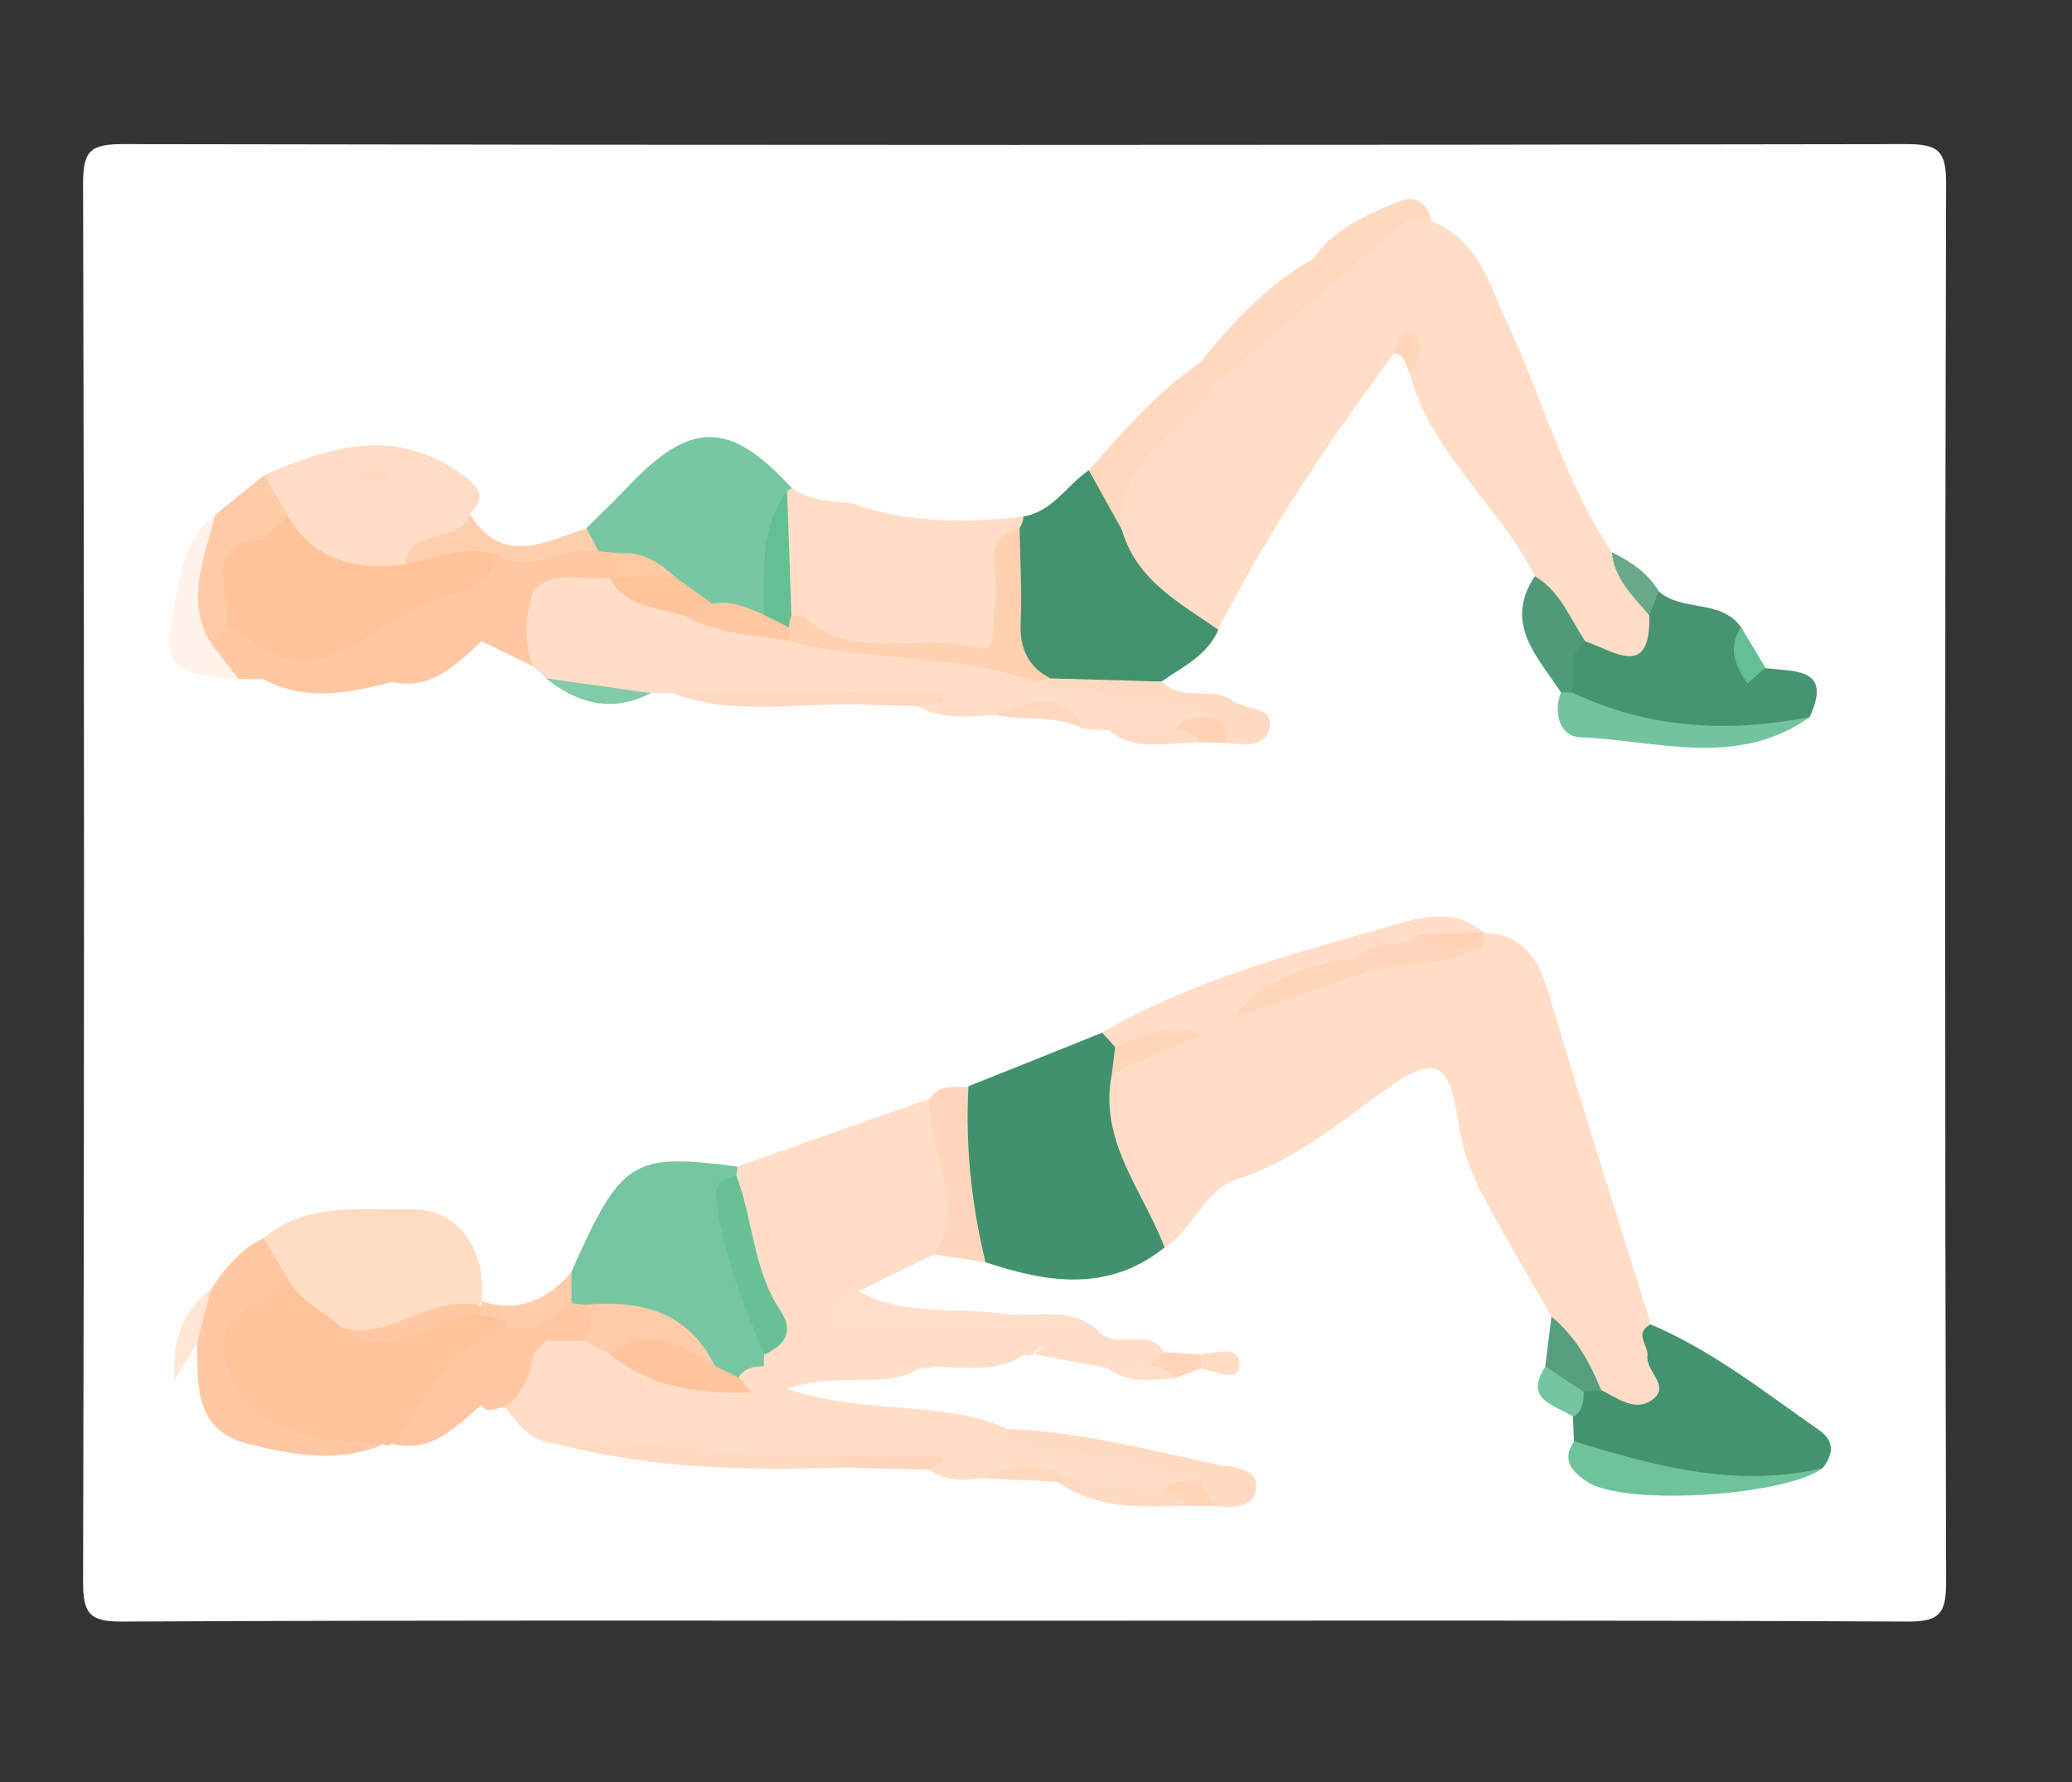 
<svg version="1.1" id="Calque_1" xmlns="http://www.w3.org/2000/svg" xmlns:xlink="http://www.w3.org/1999/xlink" x="0px" y="0px"
	 viewBox="0 0 96.77 83.23" style="enable-background:new 0 0 96.77 83.23;" xml:space="preserve">
<rect x="0" y="0" width="96.77" height="83.23" fill="#333333" stroke="none"/>
<style type="text/css">
	.st0{fill:#FEFEFE;}
	.st1{fill:#FFDDC7;}
	.st2{fill:#FFDDC6;}
	.st3{fill:#40916C;}
	.st4{fill:#42926D;}
	.st5{fill:#76C6A1;}
	.st6{fill:#FFC39A;}
	.st7{fill:#77C7A2;}
	.st8{fill:#44936F;}
	.st9{fill:#FFDCC4;}
	.st10{fill:#469470;}
	.st11{fill:#FFDCC5;}
	.st12{fill:#FFC7A2;}
	.st13{fill:#FFD8BE;}
	.st14{fill:#6EC39B;}
	.st15{fill:#FFC7A1;}
	.st16{fill:#71C49D;}
	.st17{fill:#FFD6BB;}
	.st18{fill:#FFCAA6;}
	.st19{fill:#FFDAC2;}
	.st20{fill:#FFF3EB;}
	.st21{fill:#FFDFCA;}
	.st22{fill:#4F9A78;}
	.st23{fill:#FFDAC1;}
	.st24{fill:#FFCEAD;}
	.st25{fill:#FFD9C0;}
	.st26{fill:#FFD9BF;}
	.st27{fill:#579E7E;}
	.st28{fill:#FFCBA8;}
	.st29{fill:#74C5A0;}
	.st30{fill:#FFC8A3;}
	.st31{fill:#FFE6D5;}
	.st32{fill:#81CBA8;}
	.st33{fill:#FFD7BC;}
	.st34{fill:#68A88B;}
	.st35{fill:#FFD7BD;}
	.st36{fill:#65BF95;}
	.st37{fill:#FFD5B9;}
	.st38{fill:#FFD2B4;}
	.st39{fill:#FFD6BA;}
	.st40{fill:#FFD4B7;}
	.st41{fill:#FFD2B5;}
	.st42{fill:#68C097;}
	.st43{fill:#FFD1B1;}
	.st44{fill:#FFC49C;}
	.st45{fill:#FFC9A4;}
	.st46{fill:#FFC299;}
</style>
<g>
	<path class="st0" d="M47.38,75.69c-13.89,0-27.78-0.03-41.66,0.04c-1.5,0.01-1.84-0.34-1.84-1.82c0.06-21.79,0.06-43.57,0-65.36
		c0-1.49,0.34-1.82,1.84-1.82c27.78,0.05,55.55,0.05,83.33,0c1.5,0,1.84,0.34,1.84,1.82c-0.06,21.79-0.06,43.57,0,65.36
		c0,1.49-0.34,1.83-1.84,1.82C75.15,75.66,61.27,75.69,47.38,75.69z"/>
	<path class="st1" d="M69.31,43.56c1.92,0.08,2.58,1.32,3.06,2.96c1.51,5.13,3.14,10.22,4.73,15.32c0,0.4,0.21,0.73,0.39,1.08
		c0.45,0.88,0.95,1.89,0.14,2.7c-0.89,0.89-1.97,0.59-2.92-0.1c-1.1-1.14-1.79-2.52-2.24-4.03c-1.12-1.96-2.3-3.89-3.33-5.89
		c-0.49-0.95-0.85-2.01-1.01-3.06c-0.45-3.04-1.07-3.34-3.55-1.56c-2.15,1.55-4.18,3.25-6.79,4.09c-1.56,0.5-2.05,2.34-3.4,3.19
		c-2.34-2.12-3.67-4.6-2.94-7.85c0.67-1.18,2.06-1.3,3.09-1.94c-0.75,0.47-1.56,0.66-2.43,0.71c-0.47-0.15-0.71-0.45-0.65-0.95
		c4.14-2.42,8.75-3.64,13.31-4.94C66.23,42.88,67.87,42.32,69.31,43.56c-0.72,0.79-1.69,0.58-2.58,0.65
		c-1.13,0.25-2.24,0.62-3.39,0.78c-1.25,0.35-2.48,0.75-3.68,1.25c-0.37,0.16,0.27,0.45,0.01,0.14c1.28-0.81,2.78-1.01,4.18-1.51
		c1.62-0.22,3.18-0.78,4.82-0.82C68.92,43.93,69.13,43.76,69.31,43.56z"/>
	<path class="st1" d="M65.1,16.49c-3.03,4.13-5.9,8.35-8.21,12.92c-2.81-0.38-4.34-2.12-5.08-4.7c-0.41-3.44,2.62-4.81,4.28-7.02
		c2.98-2.79,6.08-5.45,9.57-7.62c0.44-0.13,0.85-0.08,1.19,0.26c2.23,0.87,2.74,3.04,3.59,4.86c1.64,3.52,2.64,7.32,4.83,10.59
		c0.61,1.2,1.99,1.89,2.23,3.33c-0.21,2.54-1.71,2.18-3.36,1.47c-1.39-0.85-1.84-2.32-2.46-3.68c-1.7-3.32-4.86-5.75-5.86-9.5
		c0.13-0.36,0.23-0.76-0.06-1.06C65.55,16.13,65.27,16.21,65.1,16.49z"/>
	<path class="st1" d="M34.44,54.48c3-1.06,6-2.12,9-3.18c1.36,1.47,1.19,3.4,1.6,5.16c0.29,1.28-0.86,1.48-1.42,2.12
		c-1.17,0.57-2.35,1.15-3.52,1.72c-0.52,1.43,0.67,1.05,1.29,1.11c2.86,0.3,5.74,0.3,8.61,0.44c0.5,1.79-1.43,0.57-1.73,1.38
		l-0.22,0.07l-0.23-0.03c-1.39,0.66-2.99-0.26-4.36,0.58l-0.22,0.06l-0.22-0.05c-2.18,0.56-4.42-0.02-6.6,0.37
		c-0.32-0.04-0.6-0.17-0.84-0.38c0.55-3.06-1.74-5.62-1.55-8.62C34.1,54.94,34.24,54.7,34.44,54.48z"/>
	<path class="st2" d="M31.36,32.36c-0.32,0-0.64,0.01-0.96,0.01c-1.76,0.68-3.29-0.29-4.9-0.69c-0.21-0.19-0.41-0.38-0.62-0.57
		c-1.03-1.24-1.33-2.54-0.33-3.95c1.02-1.12,2.29-1.01,3.6-0.71c1.37,0.64,2.75,1.29,4.2,1.77c1.62,0.47,3.27,0.77,4.95,1
		c3.67,0.82,7.53,0.52,11.12,1.84c2.82,0.66,5.79,0.72,8.4,2.18c-0.37,0.99-1.38,0.76-2.09,1.09c-0.97-0.03-1.97,0.26-2.91-0.22
		c-0.38-0.03-0.75-0.05-1.13-0.08c-1.18-1.49-2.72-0.77-4.15-0.65c-1.28,0.1-2.56,0.25-3.74-0.43c-1.14-0.86-2.44-0.13-3.66-0.37
		C36.53,32.47,33.93,32.89,31.36,32.36z"/>
	<path class="st3" d="M51.93,50.14c-0.64,3.14,1.46,5.47,2.46,8.12c-2.63,2.1-5.47,1.65-8.36,0.69c-1.38-2.63-2.21-5.32-0.8-8.22
		c2.08-0.83,4.16-1.66,6.24-2.5c0.21,0.22,0.41,0.44,0.61,0.67C52.31,49.35,52.22,49.76,51.93,50.14z"/>
	<path class="st2" d="M25.94,67.42c-1.14-0.07-1.73-0.89-2.33-1.68c-0.02-1.02,0.43-1.9,0.86-2.79c0.25-0.38,0.59-0.65,1.02-0.81
		c0.59-0.18,1.19-0.19,1.8-0.07c0.6,0.14,1.14,0.42,1.66,0.72c1.96,1.3,4.29,1.29,6.48,1.82c2.64,2.07,5.95,0.97,8.87,1.81
		c0.92,0.26,1.94,0.28,2.88,0.62c3.05,0.4,6.12,0.68,9.02,1.77c-0.23,1.07-1.26,0.8-1.93,1.13c-1.44,0.42-2.7-0.36-4.05-0.57
		c-1.36-0.91-2.83-0.56-4.29-0.35c-0.89,0.11-1.77,0.18-2.56-0.4c-1.57-0.88-3.26-0.14-4.89-0.38
		C34.26,68.47,30.12,67.62,25.94,67.42z"/>
	<path class="st4" d="M52.4,24.75c0.67,2.34,2.68,3.4,4.5,4.66c-0.51,1.2-1.65,1.72-2.64,2.41c-1.74,0.48-3.49,0.09-5.24,0.12
		c-3.33-1.62-1.99-4.47-1.89-7c0.16-0.32,0.39-0.6,0.67-0.82c1.37-0.23,2.02-1.46,3.05-2.16C52.27,22.41,51.91,23.81,52.4,24.75z"/>
	<path class="st2" d="M47.8,24.13c-0.01,0.19-0.07,0.37-0.18,0.52c-0.94,1.33-0.4,2.85-0.55,4.28c-0.1,0.92-0.29,2.11-1.38,1.81
		c-2.49-0.69-5.12-0.05-7.55-0.97c-0.46-0.18-0.88-0.44-1.11-0.91c-0.29-0.64-0.27-1.32-0.34-1.99c-0.24-2.33,0.83-3.42,3.16-3.35
		C42.44,24.45,45.11,24.42,47.8,24.13z"/>
	<path class="st5" d="M34.44,54.48c-0.01,0.15-0.03,0.3-0.05,0.45c-0.38,1.85,0.02,3.58,0.78,5.26c0.45,0.98,1,1.93,0.52,3.06
		c-0.01,0.18-0.01,0.36-0.02,0.54c-0.29,0.55-0.84,0.66-1.36,0.81c-0.56-0.09-1.06-0.3-1.44-0.74c-1.4-2.03-3.68-2.14-5.8-2.6
		c-0.27-0.14-0.48-0.33-0.63-0.59c-0.09-0.46,0.06-0.88,0.25-1.28C29.02,54.15,29.51,53.84,34.44,54.48z"/>
	<path class="st6" d="M18.3,67.42l-0.19,0.1l-0.21-0.07c-2.68,0.34-5.31,0.47-7.16-2.06c-0.75-1.71,0.27-3.02,0.99-4.41
		c0.38-0.64,0.75-1.31,1.57-1.51c1.32,0.26,2.1,1.39,3.21,1.98c2.1,1.28,3.95-1.16,6.01-0.4c0.52,0.15,1.17,0.04,1.42,0.72
		c0.01,0.1,0.04,0.2,0.02,0.29c-0.39,1.85-3.33,1.62-3.22,2.25C21.15,66.58,19.26,66.54,18.3,67.42z"/>
	<path class="st7" d="M27.38,24.67c0.62-0.62,1.27-1.22,1.87-1.86c2.99-3.2,4.83-3.2,7.74,0c-0.01,0.14-0.02,0.28-0.04,0.43
		c-0.49,1.78-0.25,3.7-1.03,5.43c-0.82,0.61-1.65-0.1-2.47,0.03c-0.85-0.13-1.47-0.69-2.12-1.18c-0.69-0.58-1.48-0.95-2.38-1.09
		c-0.39-0.07-0.77-0.19-1.12-0.39C27.41,25.67,27.05,25.28,27.38,24.67z"/>
	<path class="st8" d="M74.78,64.92c0.77,0.37,1.59,1.05,2.4,0.44c0.86-0.64-0.33-1.31-0.24-2.05c0.06-0.48-0.65-1.04,0.15-1.46
		c2.89,1.23,5.33,3.17,7.87,4.94c0.74,0.52,0.66,1.13,0.17,1.77c-4.06,1.25-7.99,1.42-11.62-1.25c-0.02-0.38-0.03-0.76-0.05-1.13
		c-0.02-0.55,0.12-1.04,0.59-1.38C74.33,64.7,74.57,64.74,74.78,64.92z"/>
	<path class="st9" d="M15.92,61.99c-0.81-0.79-1.95-1.22-2.49-2.29c-0.75-0.41-1.14-1.02-1.11-1.88c2-1.71,4.58-1.29,6.81-1.35
		c2.23-0.07,3.58,1.82,3.37,4.3c-0.12,0.1-0.23,0.21-0.35,0.31C20.02,61.02,18.23,63.27,15.92,61.99z"/>
	<path class="st10" d="M74.04,29.95c1.35,0.46,3.06,1.79,2.99-1.2c-0.32-0.56-0.47-1.05,0.44-1.13c1.1,0.97,2.91,0.34,3.85,1.68
		c0.43,0.61-0.54,2.03,1.13,1.9c1.35,0.18,3.16-0.05,2.06,2.3c-3.12,1.67-6.36,0.52-9.55,0.36c-0.79-0.04-1.48-0.53-1.76-1.37
		C73.42,31.62,72.3,30.32,74.04,29.95z"/>
	<path class="st11" d="M12.33,22.19c3.09-1.34,6.15-2.31,9.29,0c0.87,0.64,1.05,1.07,0.32,1.82c-0.44,1.6-1.95,1.99-3.15,2.75
		c-2.43,0.8-4.26-0.01-5.63-2.05C12.69,23.94,12.26,23.14,12.33,22.19z"/>
	<path class="st12" d="M27.96,25.75c0.37,0.03,0.74,0.06,1.11,0.09c0.24,0.41,0.05,0.71-0.23,1c-0.12,0.05-0.24,0.09-0.36,0.14
		c-1.19,0.19-2.51-0.46-3.56,0.57c-0.65,0.95-1.37,1.84-2.42,2.4c-1.2,1.06-2.31,2.3-4.18,1.9c-1.99-0.62-4.02,0.99-6-0.13
		c-0.39,0-0.79-0.01-1.18-0.01c-0.66-0.47-1.55-0.73-1.53-1.78c0.08-0.45,0.34-0.75,0.76-0.91c0.28-0.06,0.55-0.07,0.83-0.05
		c4.47,2.64,7.34-1.4,10.88-2.6c0.44-0.15,0.74-0.65,1.25-0.78C24.84,26.58,26.45,24.7,27.96,25.75z"/>
	<path class="st12" d="M12.31,57.82c0.37,0.63,0.74,1.25,1.11,1.88c-0.37,0.38-0.74,0.76-1.11,1.14c-1.15,1.17-2.1,2.4-1.2,4.16
		c1.72,2.29,4.3,2.25,6.79,2.45c-2.11,0.91-4.25,0.49-6.32-0.02c-2.5-0.62-2.36-2.75-2.37-4.71c-0.57-1.03,0.34-1.69,0.64-2.5
		C10.5,59.24,11.22,58.34,12.31,57.82z"/>
	<path class="st13" d="M65.65,10.34c-2.99,2.57-5.99,5.14-8.98,7.71c-0.43-0.27-0.91-0.51-0.58-1.15c1.5-1.89,3.14-3.62,5.27-4.83
		C62.8,11.54,63.72,9.69,65.65,10.34z"/>
	<path class="st1" d="M34.49,64.33c0.27-0.45,0.72-0.51,1.19-0.53c2.45,0.02,4.9,0.04,7.34,0.06c-1.71,1.1-3.72,0.13-6.27,1
		c3.78,1.27,7.31,0.49,10.34,1.89c0.21,0.14,0.27,0.28,0.2,0.42c-0.07,0.14-0.14,0.21-0.21,0.21c-2.9-0.56-5.79-1.16-8.76-1.18
		c-1.23-0.01-2.36-0.2-3.23-1.16C34.88,64.81,34.51,64.72,34.49,64.33z"/>
	<path class="st14" d="M73.52,67.31c3.79,1.17,7.59,2.2,11.62,1.25c-1.8,1.32-9.27,1.78-11,0.65C73.45,68.75,72.89,68.2,73.52,67.31
		z"/>
	<path class="st15" d="M18.3,67.42c1.59-2.01,2.59-4.6,5.41-5.4c0.33-0.35,0.75-0.45,1.21-0.37c0.44,0.18,0.77,0.43,0.58,0.98
		c-0.2,0.19-0.39,0.39-0.59,0.58c-0.71,0.9-1.29,1.94-2.43,2.42C21.26,66.62,20.16,67.91,18.3,67.42z"/>
	<path class="st13" d="M56.09,16.9c0.19,0.38,0.39,0.77,0.58,1.15c-1.35,2.28-4.59,3.38-4.27,6.7c-0.52-0.93-1.03-1.86-1.55-2.79
		C52.47,20.14,54.05,18.29,56.09,16.9z"/>
	<path class="st16" d="M73.44,32.35c3.56,1.68,7.27,1.88,11.08,1.14c-3.38,2.4-7.12,1.09-10.72,0.94c-0.94-0.04-1.27-1.1-0.9-2.1
		C73.09,32.05,73.27,32.05,73.44,32.35z"/>
	<path class="st17" d="M45.23,50.74c-0.15,2.78,0.14,5.52,0.8,8.22c-0.8-0.13-1.61-0.25-2.41-0.38c1.65-2.47-0.37-4.85-0.18-7.28
		C43.86,50.57,44.6,50.84,45.23,50.74z"/>
	<path class="st18" d="M10.51,29.34c-0.22,0.24-0.43,0.48-0.65,0.73c-2.12-2.07-0.77-4.04,0.18-6.02c0.77-0.62,1.53-1.24,2.3-1.86
		c0.36,0.62,0.72,1.25,1.08,1.87c-0.1,0.71-0.34,1.34-1.04,1.68C10.57,26.35,11.76,28.47,10.51,29.34z"/>
	<path class="st19" d="M47.08,67.37c0-0.21,0.01-0.42,0.01-0.63c3.36,0.11,6.59,0.99,9.85,1.67c0.65,0.13,1.88,0.11,1.71,1.16
		c-0.14,0.92-1.18,0.83-1.98,0.76c-0.33-0.33-0.99-0.5-0.6-1.18C53.19,67.99,50.06,68.06,47.08,67.37z"/>
	<path class="st20" d="M10.04,24.05c-0.46,2-1.44,3.98-0.17,6.02c0.42,0.55,0.85,1.09,1.28,1.64c-3.4-0.2-3.64-0.69-2.91-3.94
		C8.55,26.31,8.79,24.99,10.04,24.05z"/>
	<path class="st21" d="M50.06,62.05c-3.19-0.01-6.39-0.01-9.58-0.03c-0.58,0-1.36,0.14-1.51-0.59c-0.13-0.68,0.49-0.99,1.13-1.12
		c2.15,1.18,4.55,0.73,6.83,1.05c1.43,0.2,2.98-0.38,4.26,0.7C50.81,62.38,50.44,62.39,50.06,62.05z"/>
	<path class="st19" d="M49.03,31.68c1.74,0.05,3.48,0.1,5.23,0.15c0.93,0.97,2.35,0.18,3.36,0.92c0.58,0.42,1.86,0.2,1.67,1.24
		c-0.17,0.94-1.23,0.77-2.02,0.71c-0.35-0.32-0.65-0.67-0.59-1.2c-2.65-1.34-5.72-0.63-8.42-1.69
		C48.47,31.47,48.73,31.43,49.03,31.68z"/>
	<path class="st22" d="M73.44,32.35c-0.18-0.01-0.36-0.02-0.54-0.02c-1.09-1.66-2.69-3.2-1.22-5.42c1.2,0.7,1.64,1.98,2.36,3.04
		C73.17,30.58,73.55,31.53,73.44,32.35z"/>
	<path class="st23" d="M25.94,67.42c4.48-0.48,8.87,0.94,13.35,0.55c0.19,0.13,0.26,0.25,0.19,0.38c-0.06,0.12-0.13,0.19-0.19,0.19
		C34.79,68.69,30.33,68.57,25.94,67.42z"/>
	<path class="st24" d="M27.96,25.75c-1.64-0.27-3.24,1.17-4.89,0.1c-1.3,0.82-2.65,1.3-4.16,0.52c0.23-1.78,2.54-0.91,3.04-2.35
		c1.54,2.45,3.52,1.28,5.44,0.65C27.57,25.03,27.77,25.39,27.96,25.75z"/>
	<path class="st15" d="M12.32,31.72c2.36,0.15,4.64,0.03,6.44-1.96c0.57,1.16-0.48,1.44-0.43,2.09
		C16.31,32.35,14.29,32.8,12.32,31.72z"/>
	<path class="st1" d="M50.06,62.05c0.38,0,0.75-0.01,1.13-0.01c0.79,1.15,2.43-0.15,3.19,1.1c-0.12,0.48-0.45,0.75-0.9,0.92
		c-0.6,0.04-1.2,0.09-1.77-0.17c-1.15-0.22-2.29-0.43-3.44-0.65C48.86,62.84,49.46,62.44,50.06,62.05z"/>
	<path class="st25" d="M65.65,10.34c-1.7-0.07-2.62,1.76-4.3,1.73c0.92-1.36,2.36-1.97,3.79-2.59c0.94-0.41,1.49-0.1,1.72,0.85
		C66.46,10.34,66.05,10.34,65.65,10.34z"/>
	<path class="st2" d="M39.84,23.51c-3.28,0.65-2.21,3.22-2.36,5.25c-0.37,0.17-0.66,0.09-0.89-0.24c-0.65-1.89-0.14-3.74,0.18-5.6
		c0,0,0.22-0.12,0.22-0.12C37.85,23.41,38.86,23.39,39.84,23.51z"/>
	<path class="st26" d="M31.36,32.36c2.84-0.01,5.68-0.03,8.52-0.04c0.2,0.12,0.26,0.25,0.2,0.38c-0.06,0.13-0.13,0.19-0.19,0.19
		C37.04,32.86,34.15,33.41,31.36,32.36z"/>
	<path class="st27" d="M74.78,64.92c-0.28,0.03-0.55,0.06-0.83,0.08c-1.01,0.21-1.47-0.38-1.78-1.19c0.1-0.77,0.19-1.54,0.29-2.32
		C73.58,62.41,74.25,63.61,74.78,64.92z"/>
	<path class="st28" d="M24.9,62.02c-0.4,0-0.8,0-1.19,0c-0.26-0.47-0.71-0.57-1.2-0.59c-0.18-0.08-0.24-0.18-0.2-0.28
		c0.05-0.11,0.1-0.16,0.16-0.16c0,0,0.03-0.22,0.03-0.22c1.73,0.56,3.07-0.07,4.19-1.37c0,0.49,0,0.98,0,1.47
		C26.81,62.35,25.42,61.53,24.9,62.02z"/>
	<path class="st15" d="M22.5,29.95c0.57-1.03,1.38-1.83,2.42-2.4c-0.39,1.18-0.47,2.37-0.04,3.56
		C24.08,30.73,23.29,30.34,22.5,29.95z"/>
	<path class="st19" d="M50.06,69.14c1.41,0.2,2.81,0.4,4.22,0.6c0.67-0.36,1.23-0.49,1.18,0.58c-2.11,0.06-4.23,0.18-6.08-1.12
		C49.59,68.93,49.81,68.9,50.06,69.14z"/>
	<path class="st29" d="M72.18,63.81c0.59,0.4,1.19,0.8,1.78,1.19c0.01,0.46-0.04,0.89-0.48,1.17C72.63,65.6,71.13,65.39,72.18,63.81
		z"/>
	<path class="st30" d="M22.48,65.63c0.56-1.05,1.39-1.85,2.43-2.42c-0.12,1-0.53,1.86-1.3,2.53C23.24,65.64,22.81,66.13,22.48,65.63
		z"/>
	<path class="st17" d="M39.29,68.53c0-0.19,0-0.37,0-0.56c1.55,0.01,3.1,0.02,4.66,0.05c0.03,0,0.1,0.21,0.08,0.22
		c-0.21,0.14-0.44,0.27-0.66,0.4C42.01,68.6,40.65,68.57,39.29,68.53z"/>
	<path class="st31" d="M9.85,60.21c-0.21,0.83-0.42,1.67-0.64,2.5c-0.24,0.39-0.48,0.78-1.06,1.74C8.03,62.33,8.64,61.16,9.85,60.21
		z"/>
	<path class="st32" d="M25.5,31.68c1.63,0.23,3.27,0.46,4.9,0.69C28.6,33.3,26.99,32.87,25.5,31.68z"/>
	<path class="st33" d="M39.89,32.89c0-0.19,0-0.38,0-0.57c1.38,0,2.76,0,4.14,0c0.01,0.15,0.02,0.31,0.03,0.46
		c-0.43,0.06-0.86,0.13-1.29,0.19C41.81,32.95,40.85,32.92,39.89,32.89z"/>
	<path class="st34" d="M77.47,27.61c-0.15,0.38-0.29,0.75-0.44,1.13c-0.75-0.89-1.64-1.7-1.75-2.95
		C76.16,26.22,76.95,26.75,77.47,27.61z"/>
	<path class="st35" d="M46.51,33.4c1.51-0.59,3.05-1.31,4.15,0.65C49.36,33.37,47.89,33.67,46.51,33.4z"/>
	<path class="st36" d="M82.45,31.19c-0.28,0.24-0.56,0.49-0.84,0.73c-0.58-0.82-0.92-1.67-0.3-2.63
		C81.7,29.93,82.08,30.56,82.45,31.19z"/>
	<path class="st1" d="M43.46,63.84c1.32-1.2,2.9-0.43,4.36-0.58C46.47,64.2,44.93,63.77,43.46,63.84z"/>
	<path class="st19" d="M51.8,34.13c1.03-0.01,2.06-0.02,3.08-0.04c0.67-0.36,1.23-0.5,1.19,0.58C54.62,34.63,53.11,35.15,51.8,34.13
		z"/>
	<path class="st13" d="M50.06,69.14c-0.23,0.02-0.45,0.04-0.68,0.06c-1.15-0.06-2.31-0.11-3.46-0.17
		C47.32,68.35,48.71,68.21,50.06,69.14z"/>
	<path class="st37" d="M53.69,63.78c0.23-0.21,0.45-0.43,0.68-0.64c0.56,0.04,1.12,0.08,1.69,0.12c0.21,0.13,0.29,0.26,0.24,0.41
		c-0.05,0.16-0.11,0.23-0.18,0.23c-0.42,0.15-0.83,0.31-1.25,0.46C54.57,64,53.96,64.23,53.69,63.78z"/>
	<path class="st9" d="M56.12,63.91c-0.02-0.22-0.04-0.43-0.06-0.65c0.71-0.07,1.86-0.46,1.82,0.5
		C57.84,64.58,56.76,64.05,56.12,63.91z"/>
	<path class="st38" d="M56.07,34.67c-0.26-0.46-0.7-0.56-1.19-0.58c0.43-0.7,1.14-0.56,1.8-0.6c0.47,0.26,0.59,0.7,0.6,1.2
		C56.87,34.68,56.47,34.68,56.07,34.67z"/>
	<path class="st21" d="M53.69,63.78c0.48,0.03,0.91,0.13,1.17,0.59c-1.09,0.05-2.2,0.29-3.16-0.49
		C52.37,63.85,53.03,63.82,53.69,63.78z"/>
	<path class="st39" d="M65.1,16.49c0.12-0.44,0.37-1.16,0.76-0.93c0.78,0.48,0.43,1.23-0.04,1.85
		C65.64,17.06,65.64,16.57,65.1,16.49z"/>
	<path class="st40" d="M55.46,70.32c-0.26-0.47-0.7-0.56-1.18-0.58c0.43-0.7,1.14-0.56,1.79-0.59c0.2,0.39,0.4,0.79,0.6,1.18
		C56.27,70.33,55.87,70.33,55.46,70.32z"/>
	<path class="st37" d="M63.86,45.38c-2.08,0.72-4.15,1.43-6.23,2.15c1.47-1.86,3.45-2.52,5.62-2.74
		C63.89,44.55,63.99,44.85,63.86,45.38z"/>
	<path class="st39" d="M51.93,50.14c0.05-0.41,0.1-0.83,0.15-1.24c1.25-0.55,2.48-1.19,4.13-0.63
		C54.78,48.9,53.35,49.52,51.93,50.14z"/>
	<path class="st17" d="M63.86,45.38c-0.2-0.2-0.4-0.4-0.6-0.59c0.8-0.92,2.14-0.47,3.04-1.15c0.89,0.68,2.07-0.13,2.96,0.56
		C67.57,45.11,65.66,44.99,63.86,45.38z"/>
	<path class="st41" d="M69.25,44.19c-0.99-0.14-2.12,0.4-2.96-0.56c1-0.03,2-0.05,3.01-0.08c0,0,0.01,0.01,0.01,0.01
		C69.29,43.77,69.27,43.98,69.25,44.19z"/>
	<path class="st42" d="M35.7,63.25c-0.91-2.15-1.77-4.3-2.16-6.62c-0.15-0.89-0.28-1.55,0.86-1.7c0.78,2.06,0.77,4.37,2.05,6.28
		C37.09,62.18,36.67,62.83,35.7,63.25z"/>
	<path class="st43" d="M36.97,28.74c0.17,0.01,0.34,0.01,0.51,0.02c2.38,2.27,5.51,0.7,8.22,1.51c0.98,0.29,0.57-1.37,0.79-2.15
		c0.32-1.17-0.91-2.85,1.13-3.47c0.02,1.46,0.11,2.92,0.05,4.37c-0.06,1.2,0.3,2.08,1.37,2.66c-0.26,0.04-0.52,0.08-0.78,0.12
		c-3.68-1.29-7.64-0.88-11.37-1.86c-0.19-0.16-0.3-0.37-0.31-0.63C36.62,29.06,36.76,28.87,36.97,28.74z"/>
	<path class="st6" d="M31.53,26.95c0.58,0.42,1.16,0.83,1.74,1.25c0.06,1.13-0.58,0.86-1.21,0.59c-1.27-0.46-2.82-0.35-3.58-1.8
		c0,0,0.03-0.01,0.03-0.01C29.51,26.29,30.52,26.51,31.53,26.95z"/>
	<path class="st12" d="M32.05,28.78c0.48-0.05,0.94-0.11,1.21-0.59c0.88-0.17,1.64,0.19,2.41,0.51c0.67-0.34,0.86,0.24,1.18,0.59
		c0.01,0.21,0.02,0.43,0.04,0.64C35.25,29.66,33.55,29.63,32.05,28.78z"/>
	<path class="st44" d="M34.49,64.33c0.2,0.23,0.4,0.47,0.61,0.7c-2.4,0.09-4.69-0.23-6.64-1.79c1.63-1.78,2.58-1.68,4.93,0.55
		C33.75,63.97,34.12,64.15,34.49,64.33z"/>
	<path class="st28" d="M33.38,63.78c-1.56-0.87-3.1-2-4.93-0.55c-0.39-0.21-0.77-0.42-1.16-0.62c-0.42-0.56-0.21-1.12,0.01-1.68
		C29.89,60.71,32.13,61.22,33.38,63.78z"/>
	<path class="st30" d="M27.31,60.93c0.41,0.56,0.32,1.12-0.01,1.68c-0.6,0-1.2,0.01-1.8,0.01c-0.2-0.2-0.4-0.4-0.6-0.6
		c0.6-0.39,1.2-0.77,1.8-1.16C26.9,60.89,27.1,60.91,27.31,60.93z"/>
	<path class="st30" d="M22.47,60.98c0.02,0.15,0.03,0.29,0.04,0.44c-2.23-0.23-4.2,2.52-6.59,0.57
		C18.26,62.69,20.13,60.36,22.47,60.98z"/>
	<path class="st6" d="M11.11,65c-0.82-1.73-1.41-3.4,1.2-4.16C12.51,62.4,10.53,63.33,11.11,65z"/>
	<path class="st36" d="M36.85,29.3c-0.39-0.2-0.78-0.39-1.18-0.59c0.03-1.99-0.22-4.03,1.09-5.78c0.07,1.94,0.14,3.88,0.2,5.82
		C36.89,28.92,36.85,29.1,36.85,29.3z"/>
	<path class="st45" d="M31.53,26.95c-1.01,0.01-2.01,0.01-3.02,0.02c0.19-0.38,0.37-0.76,0.56-1.14
		C30.08,25.79,30.84,26.3,31.53,26.95z"/>
	<path class="st46" d="M18.91,26.37c1.37-0.27,2.71-0.86,4.16-0.52c-0.01,1.08-0.7,1.45-1.63,1.79c-1.29,0.47-2.62,0.98-3.73,1.77
		c-2.28,1.61-4.41,2.17-6.6-0.05c-0.8-1.73,0.03-2.99,1.2-4.16c0.37-0.37,0.73-0.75,1.1-1.12C14.67,26.18,16.62,26.66,18.91,26.37z"
		/>
	<path class="st19" d="M18.17,22.36c-0.37,0.15-0.6,0.33-0.83,0.33c-0.44-0.01-0.69-0.31-0.46-0.71c0.09-0.16,0.49-0.25,0.72-0.2
		C17.79,21.82,17.93,22.1,18.17,22.36z"/>
	<path class="st46" d="M12.31,25.19c0.2,1.56-1.77,2.5-1.2,4.16c-0.2,0-0.4,0-0.6,0C11.1,27.95,9.07,25.45,12.31,25.19z"/>
</g>
</svg>
